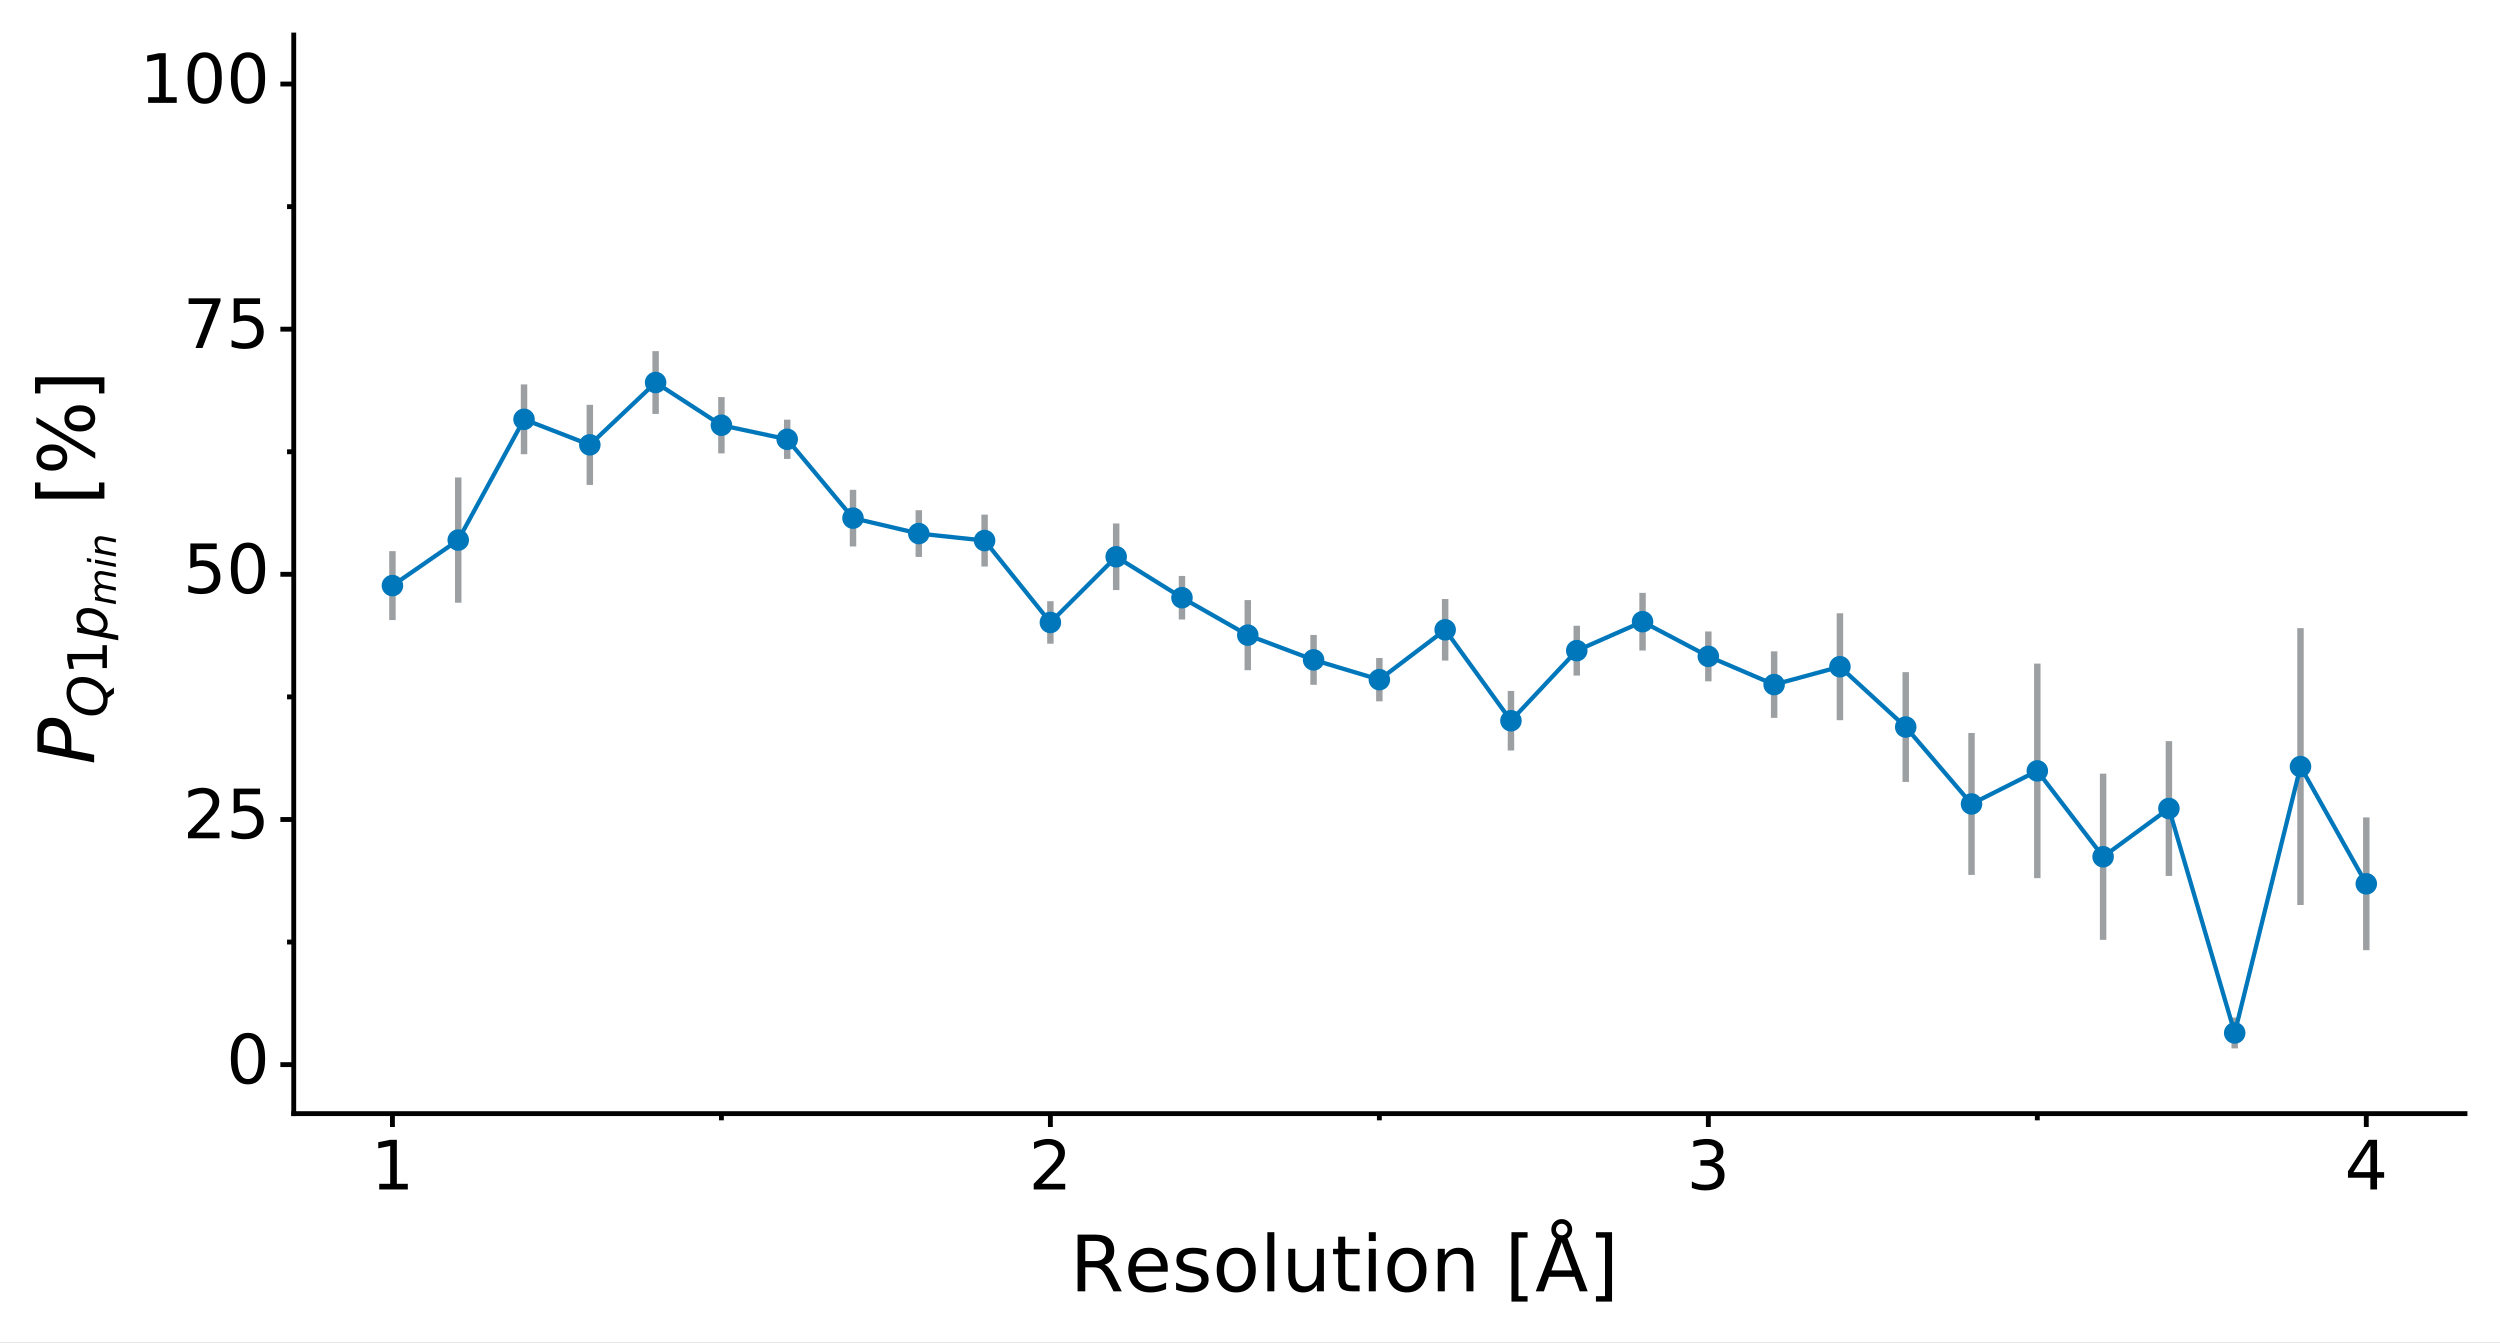 <?xml version="1.0" encoding="utf-8" standalone="no"?>
<!DOCTYPE svg PUBLIC "-//W3C//DTD SVG 1.1//EN"
  "http://www.w3.org/Graphics/SVG/1.1/DTD/svg11.dtd">
<!-- Created with matplotlib (https://matplotlib.org/) -->
<svg height="276.022pt" version="1.1" viewBox="0 0 513.992 276.022" width="513.992pt" xmlns="http://www.w3.org/2000/svg" xmlns:xlink="http://www.w3.org/1999/xlink">
 <rect x="0" y="0" width="513.992" height="276.022" fill="#333333" stroke="none"/>
 <defs>
  <style type="text/css">
*{stroke-linecap:butt;stroke-linejoin:round;}
  </style>
 </defs>
 <g id="figure_1">
  <g id="patch_1">
   <path d="M 0 276.022 
L 513.992 276.022 
L 513.992 0 
L 0 0 
z
" style="fill:#ffffff;stroke:#ffffff;stroke-linejoin:miter;"/>
  </g>
  <g id="axes_1">
   <g id="patch_2">
    <path d="M 60.392 228.96 
L 506.793 228.96 
L 506.793 7.2 
L 60.392 7.2 
z
" style="fill:#ffffff;"/>
   </g>
   <g id="matplotlib.axis_1">
    <g id="xtick_1">
     <g id="line2d_1">
      <path d="M 80.683 228.96 
" style="fill:none;stroke:#000000;stroke-width:1.5;"/>
      <defs>
       <path d="M 0 0 
L 0 2.75 
" id="m6efa11720d" style="stroke:#000000;"/>
      </defs>
      <g>
       <use style="stroke:#000000;" x="80.683" xlink:href="#m6efa11720d" y="228.96"/>
      </g>
     </g>
     <g id="text_1">
      <!-- 1 -->
      <defs>
       <path d="M 12.406 8.297 
L 28.516 8.297 
L 28.516 63.922 
L 10.984 60.406 
L 10.984 69.391 
L 28.422 72.906 
L 38.281 72.906 
L 38.281 8.297 
L 54.391 8.297 
L 54.391 0 
L 12.406 0 
z
" id="DejaVuSans-49"/>
      </defs>
      <g transform="translate(76.23 244.548)scale(0.14 -0.14)">
       <use xlink:href="#DejaVuSans-49"/>
      </g>
     </g>
    </g>
    <g id="xtick_2">
     <g id="line2d_2">
      <path d="M 215.956 228.96 
" style="fill:none;stroke:#000000;stroke-width:1.5;"/>
      <g>
       <use style="stroke:#000000;" x="215.956" xlink:href="#m6efa11720d" y="228.96"/>
      </g>
     </g>
     <g id="text_2">
      <!-- 2 -->
      <defs>
       <path d="M 19.188 8.297 
L 53.609 8.297 
L 53.609 0 
L 7.328 0 
L 7.328 8.297 
Q 12.938 14.109 22.625 23.891 
Q 32.328 33.688 34.812 36.531 
Q 39.547 41.844 41.422 45.531 
Q 43.312 49.219 43.312 52.781 
Q 43.312 58.594 39.234 62.25 
Q 35.156 65.922 28.609 65.922 
Q 23.969 65.922 18.812 64.312 
Q 13.672 62.703 7.812 59.422 
L 7.812 69.391 
Q 13.766 71.781 18.938 73 
Q 24.125 74.219 28.422 74.219 
Q 39.75 74.219 46.484 68.547 
Q 53.219 62.891 53.219 53.422 
Q 53.219 48.922 51.531 44.891 
Q 49.859 40.875 45.406 35.406 
Q 44.188 33.984 37.641 27.219 
Q 31.109 20.453 19.188 8.297 
z
" id="DejaVuSans-50"/>
      </defs>
      <g transform="translate(211.502 244.548)scale(0.14 -0.14)">
       <use xlink:href="#DejaVuSans-50"/>
      </g>
     </g>
    </g>
    <g id="xtick_3">
     <g id="line2d_3">
      <path d="M 351.229 228.96 
" style="fill:none;stroke:#000000;stroke-width:1.5;"/>
      <g>
       <use style="stroke:#000000;" x="351.229" xlink:href="#m6efa11720d" y="228.96"/>
      </g>
     </g>
     <g id="text_3">
      <!-- 3 -->
      <defs>
       <path d="M 40.578 39.312 
Q 47.656 37.797 51.625 33 
Q 55.609 28.219 55.609 21.188 
Q 55.609 10.406 48.188 4.484 
Q 40.766 -1.422 27.094 -1.422 
Q 22.516 -1.422 17.656 -0.516 
Q 12.797 0.391 7.625 2.203 
L 7.625 11.719 
Q 11.719 9.328 16.594 8.109 
Q 21.484 6.891 26.812 6.891 
Q 36.078 6.891 40.938 10.547 
Q 45.797 14.203 45.797 21.188 
Q 45.797 27.641 41.281 31.266 
Q 36.766 34.906 28.719 34.906 
L 20.219 34.906 
L 20.219 43.016 
L 29.109 43.016 
Q 36.375 43.016 40.234 45.922 
Q 44.094 48.828 44.094 54.297 
Q 44.094 59.906 40.109 62.906 
Q 36.141 65.922 28.719 65.922 
Q 24.656 65.922 20.016 65.031 
Q 15.375 64.156 9.812 62.312 
L 9.812 71.094 
Q 15.438 72.656 20.344 73.438 
Q 25.25 74.219 29.594 74.219 
Q 40.828 74.219 47.359 69.109 
Q 53.906 64.016 53.906 55.328 
Q 53.906 49.266 50.438 45.094 
Q 46.969 40.922 40.578 39.312 
z
" id="DejaVuSans-51"/>
      </defs>
      <g transform="translate(346.775 244.548)scale(0.14 -0.14)">
       <use xlink:href="#DejaVuSans-51"/>
      </g>
     </g>
    </g>
    <g id="xtick_4">
     <g id="line2d_4">
      <path d="M 486.502 228.96 
" style="fill:none;stroke:#000000;stroke-width:1.5;"/>
      <g>
       <use style="stroke:#000000;" x="486.502" xlink:href="#m6efa11720d" y="228.96"/>
      </g>
     </g>
     <g id="text_4">
      <!-- 4 -->
      <defs>
       <path d="M 37.797 64.312 
L 12.891 25.391 
L 37.797 25.391 
z
M 35.203 72.906 
L 47.609 72.906 
L 47.609 25.391 
L 58.016 25.391 
L 58.016 17.188 
L 47.609 17.188 
L 47.609 0 
L 37.797 0 
L 37.797 17.188 
L 4.891 17.188 
L 4.891 26.703 
z
" id="DejaVuSans-52"/>
      </defs>
      <g transform="translate(482.048 244.548)scale(0.14 -0.14)">
       <use xlink:href="#DejaVuSans-52"/>
      </g>
     </g>
    </g>
    <g id="xtick_5">
     <g id="line2d_5">
      <path d="M 148.32 228.96 
" style="fill:none;stroke:#000000;stroke-width:1.5;"/>
      <defs>
       <path d="M 0 0 
L 0 1.375 
" id="m1f7d272a67" style="stroke:#000000;"/>
      </defs>
      <g>
       <use style="stroke:#000000;" x="148.32" xlink:href="#m1f7d272a67" y="228.96"/>
      </g>
     </g>
    </g>
    <g id="xtick_6">
     <g id="line2d_6">
      <path d="M 283.592 228.96 
" style="fill:none;stroke:#000000;stroke-width:1.5;"/>
      <g>
       <use style="stroke:#000000;" x="283.592" xlink:href="#m1f7d272a67" y="228.96"/>
      </g>
     </g>
    </g>
    <g id="xtick_7">
     <g id="line2d_7">
      <path d="M 418.865 228.96 
" style="fill:none;stroke:#000000;stroke-width:1.5;"/>
      <g>
       <use style="stroke:#000000;" x="418.865" xlink:href="#m1f7d272a67" y="228.96"/>
      </g>
     </g>
    </g>
    <g id="text_5">
     <!-- Resolution [Å] -->
     <defs>
      <path d="M 44.391 34.188 
Q 47.562 33.109 50.562 29.594 
Q 53.562 26.078 56.594 19.922 
L 66.609 0 
L 56 0 
L 46.688 18.703 
Q 43.062 26.031 39.672 28.422 
Q 36.281 30.812 30.422 30.812 
L 19.672 30.812 
L 19.672 0 
L 9.812 0 
L 9.812 72.906 
L 32.078 72.906 
Q 44.578 72.906 50.734 67.672 
Q 56.891 62.453 56.891 51.906 
Q 56.891 45.016 53.688 40.469 
Q 50.484 35.938 44.391 34.188 
z
M 19.672 64.797 
L 19.672 38.922 
L 32.078 38.922 
Q 39.203 38.922 42.844 42.219 
Q 46.484 45.516 46.484 51.906 
Q 46.484 58.297 42.844 61.547 
Q 39.203 64.797 32.078 64.797 
z
" id="DejaVuSans-82"/>
      <path d="M 56.203 29.594 
L 56.203 25.203 
L 14.891 25.203 
Q 15.484 15.922 20.484 11.062 
Q 25.484 6.203 34.422 6.203 
Q 39.594 6.203 44.453 7.469 
Q 49.312 8.734 54.109 11.281 
L 54.109 2.781 
Q 49.266 0.734 44.188 -0.344 
Q 39.109 -1.422 33.891 -1.422 
Q 20.797 -1.422 13.156 6.188 
Q 5.516 13.812 5.516 26.812 
Q 5.516 40.234 12.766 48.109 
Q 20.016 56 32.328 56 
Q 43.359 56 49.781 48.891 
Q 56.203 41.797 56.203 29.594 
z
M 47.219 32.234 
Q 47.125 39.594 43.094 43.984 
Q 39.062 48.391 32.422 48.391 
Q 24.906 48.391 20.391 44.141 
Q 15.875 39.891 15.188 32.172 
z
" id="DejaVuSans-101"/>
      <path d="M 44.281 53.078 
L 44.281 44.578 
Q 40.484 46.531 36.375 47.5 
Q 32.281 48.484 27.875 48.484 
Q 21.188 48.484 17.844 46.438 
Q 14.5 44.391 14.5 40.281 
Q 14.5 37.156 16.891 35.375 
Q 19.281 33.594 26.516 31.984 
L 29.594 31.297 
Q 39.156 29.25 43.188 25.516 
Q 47.219 21.781 47.219 15.094 
Q 47.219 7.469 41.188 3.016 
Q 35.156 -1.422 24.609 -1.422 
Q 20.219 -1.422 15.453 -0.562 
Q 10.688 0.297 5.422 2 
L 5.422 11.281 
Q 10.406 8.688 15.234 7.391 
Q 20.062 6.109 24.812 6.109 
Q 31.156 6.109 34.562 8.281 
Q 37.984 10.453 37.984 14.406 
Q 37.984 18.062 35.516 20.016 
Q 33.062 21.969 24.703 23.781 
L 21.578 24.516 
Q 13.234 26.266 9.516 29.906 
Q 5.812 33.547 5.812 39.891 
Q 5.812 47.609 11.281 51.797 
Q 16.75 56 26.812 56 
Q 31.781 56 36.172 55.266 
Q 40.578 54.547 44.281 53.078 
z
" id="DejaVuSans-115"/>
      <path d="M 30.609 48.391 
Q 23.391 48.391 19.188 42.75 
Q 14.984 37.109 14.984 27.297 
Q 14.984 17.484 19.156 11.844 
Q 23.344 6.203 30.609 6.203 
Q 37.797 6.203 41.984 11.859 
Q 46.188 17.531 46.188 27.297 
Q 46.188 37.016 41.984 42.703 
Q 37.797 48.391 30.609 48.391 
z
M 30.609 56 
Q 42.328 56 49.016 48.375 
Q 55.719 40.766 55.719 27.297 
Q 55.719 13.875 49.016 6.219 
Q 42.328 -1.422 30.609 -1.422 
Q 18.844 -1.422 12.172 6.219 
Q 5.516 13.875 5.516 27.297 
Q 5.516 40.766 12.172 48.375 
Q 18.844 56 30.609 56 
z
" id="DejaVuSans-111"/>
      <path d="M 9.422 75.984 
L 18.406 75.984 
L 18.406 0 
L 9.422 0 
z
" id="DejaVuSans-108"/>
      <path d="M 8.5 21.578 
L 8.5 54.688 
L 17.484 54.688 
L 17.484 21.922 
Q 17.484 14.156 20.5 10.266 
Q 23.531 6.391 29.594 6.391 
Q 36.859 6.391 41.078 11.031 
Q 45.312 15.672 45.312 23.688 
L 45.312 54.688 
L 54.297 54.688 
L 54.297 0 
L 45.312 0 
L 45.312 8.406 
Q 42.047 3.422 37.719 1 
Q 33.406 -1.422 27.688 -1.422 
Q 18.266 -1.422 13.375 4.438 
Q 8.5 10.297 8.5 21.578 
z
M 31.109 56 
z
" id="DejaVuSans-117"/>
      <path d="M 18.312 70.219 
L 18.312 54.688 
L 36.812 54.688 
L 36.812 47.703 
L 18.312 47.703 
L 18.312 18.016 
Q 18.312 11.328 20.141 9.422 
Q 21.969 7.516 27.594 7.516 
L 36.812 7.516 
L 36.812 0 
L 27.594 0 
Q 17.188 0 13.234 3.875 
Q 9.281 7.766 9.281 18.016 
L 9.281 47.703 
L 2.688 47.703 
L 2.688 54.688 
L 9.281 54.688 
L 9.281 70.219 
z
" id="DejaVuSans-116"/>
      <path d="M 9.422 54.688 
L 18.406 54.688 
L 18.406 0 
L 9.422 0 
z
M 9.422 75.984 
L 18.406 75.984 
L 18.406 64.594 
L 9.422 64.594 
z
" id="DejaVuSans-105"/>
      <path d="M 54.891 33.016 
L 54.891 0 
L 45.906 0 
L 45.906 32.719 
Q 45.906 40.484 42.875 44.328 
Q 39.844 48.188 33.797 48.188 
Q 26.516 48.188 22.312 43.547 
Q 18.109 38.922 18.109 30.906 
L 18.109 0 
L 9.078 0 
L 9.078 54.688 
L 18.109 54.688 
L 18.109 46.188 
Q 21.344 51.125 25.703 53.562 
Q 30.078 56 35.797 56 
Q 45.219 56 50.047 50.172 
Q 54.891 44.344 54.891 33.016 
z
" id="DejaVuSans-110"/>
      <path id="DejaVuSans-32"/>
      <path d="M 8.594 75.984 
L 29.297 75.984 
L 29.297 69 
L 17.578 69 
L 17.578 -6.203 
L 29.297 -6.203 
L 29.297 -13.188 
L 8.594 -13.188 
z
" id="DejaVuSans-91"/>
      <path d="M 41.609 79.391 
Q 41.609 82.469 39.422 84.641 
Q 37.25 86.812 34.188 86.812 
Q 31.062 86.812 28.938 84.688 
Q 26.812 82.562 26.812 79.391 
Q 26.812 76.312 28.953 74.156 
Q 31.109 72.016 34.188 72.016 
Q 37.25 72.016 39.422 74.156 
Q 41.609 76.312 41.609 79.391 
z
M 34.188 63.188 
L 20.906 26.906 
L 47.516 26.906 
z
M 26.812 68.219 
Q 23.828 70.219 22.312 73.016 
Q 20.797 75.828 20.797 79.391 
Q 20.797 85.016 24.672 88.922 
Q 28.562 92.828 34.188 92.828 
Q 39.75 92.828 43.672 88.891 
Q 47.609 84.969 47.609 79.391 
Q 47.609 75.984 46.062 73.094 
Q 44.531 70.219 41.609 68.219 
L 67.578 0 
L 57.328 0 
L 50.688 18.703 
L 17.828 18.703 
L 11.188 0 
L 0.781 0 
z
" id="DejaVuSans-197"/>
      <path d="M 30.422 75.984 
L 30.422 -13.188 
L 9.719 -13.188 
L 9.719 -6.203 
L 21.391 -6.203 
L 21.391 69 
L 9.719 69 
L 9.719 75.984 
z
" id="DejaVuSans-93"/>
     </defs>
     <g transform="translate(219.98 265.494)scale(0.16 -0.16)">
      <use xlink:href="#DejaVuSans-82"/>
      <use x="69.42" xlink:href="#DejaVuSans-101"/>
      <use x="130.943" xlink:href="#DejaVuSans-115"/>
      <use x="183.043" xlink:href="#DejaVuSans-111"/>
      <use x="244.225" xlink:href="#DejaVuSans-108"/>
      <use x="272.008" xlink:href="#DejaVuSans-117"/>
      <use x="335.387" xlink:href="#DejaVuSans-116"/>
      <use x="374.596" xlink:href="#DejaVuSans-105"/>
      <use x="402.379" xlink:href="#DejaVuSans-111"/>
      <use x="463.561" xlink:href="#DejaVuSans-110"/>
      <use x="526.939" xlink:href="#DejaVuSans-32"/>
      <use x="558.727" xlink:href="#DejaVuSans-91"/>
      <use x="597.74" xlink:href="#DejaVuSans-197"/>
      <use x="666.148" xlink:href="#DejaVuSans-93"/>
     </g>
    </g>
   </g>
   <g id="matplotlib.axis_2">
    <g id="ytick_1">
     <g id="line2d_8">
      <path d="M 60.392 218.88 
" style="fill:none;stroke:#000000;stroke-width:1.5;"/>
      <defs>
       <path d="M 0 0 
L -2.75 0 
" id="m848a939e55" style="stroke:#000000;"/>
      </defs>
      <g>
       <use style="stroke:#000000;" x="60.392" xlink:href="#m848a939e55" y="218.88"/>
      </g>
     </g>
     <g id="text_6">
      <!-- 0 -->
      <defs>
       <path d="M 31.781 66.406 
Q 24.172 66.406 20.328 58.906 
Q 16.5 51.422 16.5 36.375 
Q 16.5 21.391 20.328 13.891 
Q 24.172 6.391 31.781 6.391 
Q 39.453 6.391 43.281 13.891 
Q 47.125 21.391 47.125 36.375 
Q 47.125 51.422 43.281 58.906 
Q 39.453 66.406 31.781 66.406 
z
M 31.781 74.219 
Q 44.047 74.219 50.516 64.516 
Q 56.984 54.828 56.984 36.375 
Q 56.984 17.969 50.516 8.266 
Q 44.047 -1.422 31.781 -1.422 
Q 19.531 -1.422 13.062 8.266 
Q 6.594 17.969 6.594 36.375 
Q 6.594 54.828 13.062 64.516 
Q 19.531 74.219 31.781 74.219 
z
" id="DejaVuSans-48"/>
      </defs>
      <g transform="translate(46.535 222.743)scale(0.14 -0.14)">
       <use xlink:href="#DejaVuSans-48"/>
      </g>
     </g>
    </g>
    <g id="ytick_2">
     <g id="line2d_9">
      <path d="M 60.392 168.48 
" style="fill:none;stroke:#000000;stroke-width:1.5;"/>
      <g>
       <use style="stroke:#000000;" x="60.392" xlink:href="#m848a939e55" y="168.48"/>
      </g>
     </g>
     <g id="text_7">
      <!-- 25 -->
      <defs>
       <path d="M 10.797 72.906 
L 49.516 72.906 
L 49.516 64.594 
L 19.828 64.594 
L 19.828 46.734 
Q 21.969 47.469 24.109 47.828 
Q 26.266 48.188 28.422 48.188 
Q 40.625 48.188 47.75 41.5 
Q 54.891 34.812 54.891 23.391 
Q 54.891 11.625 47.562 5.094 
Q 40.234 -1.422 26.906 -1.422 
Q 22.312 -1.422 17.547 -0.641 
Q 12.797 0.141 7.719 1.703 
L 7.719 11.625 
Q 12.109 9.234 16.797 8.062 
Q 21.484 6.891 26.703 6.891 
Q 35.156 6.891 40.078 11.328 
Q 45.016 15.766 45.016 23.391 
Q 45.016 31 40.078 35.438 
Q 35.156 39.891 26.703 39.891 
Q 22.75 39.891 18.812 39.016 
Q 14.891 38.141 10.797 36.281 
z
" id="DejaVuSans-53"/>
      </defs>
      <g transform="translate(37.627 172.343)scale(0.14 -0.14)">
       <use xlink:href="#DejaVuSans-50"/>
       <use x="63.623" xlink:href="#DejaVuSans-53"/>
      </g>
     </g>
    </g>
    <g id="ytick_3">
     <g id="line2d_10">
      <path d="M 60.392 118.08 
" style="fill:none;stroke:#000000;stroke-width:1.5;"/>
      <g>
       <use style="stroke:#000000;" x="60.392" xlink:href="#m848a939e55" y="118.08"/>
      </g>
     </g>
     <g id="text_8">
      <!-- 50 -->
      <g transform="translate(37.627 121.943)scale(0.14 -0.14)">
       <use xlink:href="#DejaVuSans-53"/>
       <use x="63.623" xlink:href="#DejaVuSans-48"/>
      </g>
     </g>
    </g>
    <g id="ytick_4">
     <g id="line2d_11">
      <path d="M 60.392 67.68 
" style="fill:none;stroke:#000000;stroke-width:1.5;"/>
      <g>
       <use style="stroke:#000000;" x="60.392" xlink:href="#m848a939e55" y="67.68"/>
      </g>
     </g>
     <g id="text_9">
      <!-- 75 -->
      <defs>
       <path d="M 8.203 72.906 
L 55.078 72.906 
L 55.078 68.703 
L 28.609 0 
L 18.312 0 
L 43.219 64.594 
L 8.203 64.594 
z
" id="DejaVuSans-55"/>
      </defs>
      <g transform="translate(37.627 71.543)scale(0.14 -0.14)">
       <use xlink:href="#DejaVuSans-55"/>
       <use x="63.623" xlink:href="#DejaVuSans-53"/>
      </g>
     </g>
    </g>
    <g id="ytick_5">
     <g id="line2d_12">
      <path d="M 60.392 17.28 
" style="fill:none;stroke:#000000;stroke-width:1.5;"/>
      <g>
       <use style="stroke:#000000;" x="60.392" xlink:href="#m848a939e55" y="17.28"/>
      </g>
     </g>
     <g id="text_10">
      <!-- 100 -->
      <g transform="translate(28.72 21.143)scale(0.14 -0.14)">
       <use xlink:href="#DejaVuSans-49"/>
       <use x="63.623" xlink:href="#DejaVuSans-48"/>
       <use x="127.246" xlink:href="#DejaVuSans-48"/>
      </g>
     </g>
    </g>
    <g id="ytick_6">
     <g id="line2d_13">
      <path d="M 60.392 193.68 
" style="fill:none;stroke:#000000;stroke-width:1.5;"/>
      <defs>
       <path d="M 0 0 
L -1.375 0 
" id="md3b7e68cec" style="stroke:#000000;"/>
      </defs>
      <g>
       <use style="stroke:#000000;" x="60.392" xlink:href="#md3b7e68cec" y="193.68"/>
      </g>
     </g>
    </g>
    <g id="ytick_7">
     <g id="line2d_14">
      <path d="M 60.392 143.28 
" style="fill:none;stroke:#000000;stroke-width:1.5;"/>
      <g>
       <use style="stroke:#000000;" x="60.392" xlink:href="#md3b7e68cec" y="143.28"/>
      </g>
     </g>
    </g>
    <g id="ytick_8">
     <g id="line2d_15">
      <path d="M 60.392 92.88 
" style="fill:none;stroke:#000000;stroke-width:1.5;"/>
      <g>
       <use style="stroke:#000000;" x="60.392" xlink:href="#md3b7e68cec" y="92.88"/>
      </g>
     </g>
    </g>
    <g id="ytick_9">
     <g id="line2d_16">
      <path d="M 60.392 42.48 
" style="fill:none;stroke:#000000;stroke-width:1.5;"/>
      <g>
       <use style="stroke:#000000;" x="60.392" xlink:href="#md3b7e68cec" y="42.48"/>
      </g>
     </g>
    </g>
    <g id="text_11">
     <!-- $P_{Q1p_{min}}$ [%] -->
     <defs>
      <path d="M 16.891 72.906 
L 39.703 72.906 
Q 49.656 72.906 54.875 68.266 
Q 60.109 63.625 60.109 54.688 
Q 60.109 42.672 52.391 35.984 
Q 44.672 29.297 30.719 29.297 
L 18.312 29.297 
L 12.594 0 
L 2.688 0 
z
M 25.203 64.797 
L 19.922 37.406 
L 32.328 37.406 
Q 40.719 37.406 45.203 41.703 
Q 49.703 46 49.703 54 
Q 49.703 59.125 46.656 61.953 
Q 43.609 64.797 38.094 64.797 
z
" id="DejaVuSans-Oblique-80"/>
      <path d="M 36.078 -1.312 
Q 35.547 -1.375 34.953 -1.391 
Q 34.375 -1.422 33.203 -1.422 
Q 19.531 -1.422 11.812 6.422 
Q 4.109 14.266 4.109 28.078 
Q 4.109 36.234 7.062 44.438 
Q 10.016 52.641 15.281 59.188 
Q 21.391 66.703 29.031 70.453 
Q 36.672 74.219 45.906 74.219 
Q 59.281 74.219 66.984 66.328 
Q 74.703 58.453 74.703 44.828 
Q 74.703 30.125 66.641 17.922 
Q 58.594 5.719 45.609 0.688 
L 55.516 -12.891 
L 44.484 -12.891 
z
M 45.609 66.219 
Q 37.5 66.219 31.297 62.281 
Q 25.094 58.344 20.516 50.297 
Q 17.578 45.172 16.031 39.406 
Q 14.5 33.641 14.5 27.781 
Q 14.5 17.625 19.359 12.109 
Q 24.219 6.594 33.109 6.594 
Q 41.109 6.594 47.375 10.562 
Q 53.656 14.547 58.109 22.406 
Q 61.078 27.688 62.641 33.469 
Q 64.203 39.266 64.203 45.016 
Q 64.203 55.125 59.312 60.672 
Q 54.438 66.219 45.609 66.219 
z
" id="DejaVuSans-Oblique-81"/>
      <path d="M 49.609 33.688 
Q 49.609 40.875 46.484 44.672 
Q 43.359 48.484 37.5 48.484 
Q 33.5 48.484 29.859 46.438 
Q 26.219 44.391 23.391 40.484 
Q 20.609 36.625 18.938 31.156 
Q 17.281 25.688 17.281 20.312 
Q 17.281 13.484 20.406 9.797 
Q 23.531 6.109 29.297 6.109 
Q 33.547 6.109 37.188 8.109 
Q 40.828 10.109 43.406 13.922 
Q 46.188 17.922 47.891 23.344 
Q 49.609 28.766 49.609 33.688 
z
M 21.781 46.391 
Q 25.391 51.125 30.297 53.562 
Q 35.203 56 41.219 56 
Q 49.609 56 54.25 50.5 
Q 58.891 45.016 58.891 35.109 
Q 58.891 27 56 19.656 
Q 53.125 12.312 47.703 6.5 
Q 44.094 2.641 39.547 0.609 
Q 35.016 -1.422 29.984 -1.422 
Q 24.172 -1.422 20.219 1 
Q 16.266 3.422 14.312 8.203 
L 8.688 -20.797 
L -0.297 -20.797 
L 14.406 54.688 
L 23.391 54.688 
z
" id="DejaVuSans-Oblique-112"/>
      <path d="M 89.797 33.016 
L 83.406 0 
L 74.422 0 
L 80.719 32.719 
Q 81.109 34.812 81.297 36.328 
Q 81.5 37.844 81.5 38.922 
Q 81.5 43.312 79.047 45.75 
Q 76.609 48.188 72.219 48.188 
Q 65.672 48.188 60.547 43.281 
Q 55.422 38.375 53.906 30.516 
L 47.906 0 
L 38.922 0 
L 45.312 32.719 
Q 45.703 34.516 45.891 36.047 
Q 46.094 37.594 46.094 38.812 
Q 46.094 43.266 43.656 45.719 
Q 41.219 48.188 36.922 48.188 
Q 30.281 48.188 25.141 43.281 
Q 20.016 38.375 18.5 30.516 
L 12.5 0 
L 3.516 0 
L 14.203 54.688 
L 23.188 54.688 
L 21.484 46.188 
Q 25.141 50.984 30.047 53.484 
Q 34.969 56 40.578 56 
Q 46.531 56 50.359 52.875 
Q 54.203 49.75 54.984 44.188 
Q 59.078 49.953 64.469 52.969 
Q 69.875 56 75.875 56 
Q 82.906 56 86.734 51.953 
Q 90.578 47.906 90.578 40.484 
Q 90.578 38.875 90.375 36.938 
Q 90.188 35.016 89.797 33.016 
z
" id="DejaVuSans-Oblique-109"/>
      <path d="M 18.312 75.984 
L 27.297 75.984 
L 25.094 64.594 
L 16.109 64.594 
z
M 14.203 54.688 
L 23.188 54.688 
L 12.5 0 
L 3.516 0 
z
" id="DejaVuSans-Oblique-105"/>
      <path d="M 55.719 33.016 
L 49.312 0 
L 40.281 0 
L 46.688 32.672 
Q 47.125 34.969 47.359 36.719 
Q 47.609 38.484 47.609 39.5 
Q 47.609 43.609 45.016 45.891 
Q 42.438 48.188 37.797 48.188 
Q 30.562 48.188 25.344 43.375 
Q 20.125 38.578 18.5 30.328 
L 12.5 0 
L 3.516 0 
L 14.109 54.688 
L 23.094 54.688 
L 21.297 46.094 
Q 25.047 50.828 30.312 53.406 
Q 35.594 56 41.406 56 
Q 48.641 56 52.609 52.094 
Q 56.594 48.188 56.594 41.109 
Q 56.594 39.359 56.375 37.359 
Q 56.156 35.359 55.719 33.016 
z
" id="DejaVuSans-Oblique-110"/>
      <path d="M 72.703 32.078 
Q 68.453 32.078 66.031 28.469 
Q 63.625 24.859 63.625 18.406 
Q 63.625 12.062 66.031 8.422 
Q 68.453 4.781 72.703 4.781 
Q 76.859 4.781 79.266 8.422 
Q 81.688 12.062 81.688 18.406 
Q 81.688 24.812 79.266 28.438 
Q 76.859 32.078 72.703 32.078 
z
M 72.703 38.281 
Q 80.422 38.281 84.953 32.906 
Q 89.5 27.547 89.5 18.406 
Q 89.5 9.281 84.938 3.922 
Q 80.375 -1.422 72.703 -1.422 
Q 64.891 -1.422 60.344 3.922 
Q 55.812 9.281 55.812 18.406 
Q 55.812 27.594 60.375 32.938 
Q 64.938 38.281 72.703 38.281 
z
M 22.312 68.016 
Q 18.109 68.016 15.688 64.375 
Q 13.281 60.75 13.281 54.391 
Q 13.281 47.953 15.672 44.328 
Q 18.062 40.719 22.312 40.719 
Q 26.562 40.719 28.969 44.328 
Q 31.391 47.953 31.391 54.391 
Q 31.391 60.688 28.953 64.344 
Q 26.516 68.016 22.312 68.016 
z
M 66.406 74.219 
L 74.219 74.219 
L 28.609 -1.422 
L 20.797 -1.422 
z
M 22.312 74.219 
Q 30.031 74.219 34.609 68.875 
Q 39.203 63.531 39.203 54.391 
Q 39.203 45.172 34.641 39.844 
Q 30.078 34.516 22.312 34.516 
Q 14.547 34.516 10.031 39.859 
Q 5.516 45.219 5.516 54.391 
Q 5.516 63.484 10.047 68.844 
Q 14.594 74.219 22.312 74.219 
z
" id="DejaVuSans-37"/>
     </defs>
     <g transform="translate(19.36 157.2)rotate(-90)scale(0.16 -0.16)">
      <use transform="translate(0 0.016)" xlink:href="#DejaVuSans-Oblique-80"/>
      <use transform="translate(60.303 -16.391)scale(0.7)" xlink:href="#DejaVuSans-Oblique-81"/>
      <use transform="translate(115.4 -16.391)scale(0.7)" xlink:href="#DejaVuSans-49"/>
      <use transform="translate(159.937 -16.391)scale(0.7)" xlink:href="#DejaVuSans-Oblique-112"/>
      <use transform="translate(204.37 -27.875)scale(0.49)" xlink:href="#DejaVuSans-Oblique-109"/>
      <use transform="translate(252.102 -27.875)scale(0.49)" xlink:href="#DejaVuSans-Oblique-105"/>
      <use transform="translate(265.716 -27.875)scale(0.49)" xlink:href="#DejaVuSans-Oblique-110"/>
      <use transform="translate(301.42 0.016)" xlink:href="#DejaVuSans-32"/>
      <use transform="translate(333.207 0.016)" xlink:href="#DejaVuSans-91"/>
      <use transform="translate(372.221 0.016)" xlink:href="#DejaVuSans-37"/>
      <use transform="translate(467.24 0.016)" xlink:href="#DejaVuSans-93"/>
     </g>
    </g>
   </g>
   <g id="LineCollection_1">
    <path clip-path="url(#p5bf86bf4c1)" d="M 80.683 127.488 
L 80.683 127.488 
" style="fill:none;stroke:#9da0a2;stroke-width:1.329;"/>
    <path clip-path="url(#p5bf86bf4c1)" d="M 94.211 123.919 
L 94.211 123.919 
" style="fill:none;stroke:#9da0a2;stroke-width:1.329;"/>
    <path clip-path="url(#p5bf86bf4c1)" d="M 107.738 93.381 
L 107.738 93.381 
" style="fill:none;stroke:#9da0a2;stroke-width:1.329;"/>
    <path clip-path="url(#p5bf86bf4c1)" d="M 121.265 99.698 
L 121.265 99.698 
" style="fill:none;stroke:#9da0a2;stroke-width:1.329;"/>
    <path clip-path="url(#p5bf86bf4c1)" d="M 134.792 85.107 
L 134.793 85.107 
" style="fill:none;stroke:#9da0a2;stroke-width:1.329;"/>
    <path clip-path="url(#p5bf86bf4c1)" d="M 148.32 93.216 
L 148.32 93.216 
" style="fill:none;stroke:#9da0a2;stroke-width:1.329;"/>
    <path clip-path="url(#p5bf86bf4c1)" d="M 161.847 94.362 
L 161.847 94.362 
" style="fill:none;stroke:#9da0a2;stroke-width:1.329;"/>
    <path clip-path="url(#p5bf86bf4c1)" d="M 175.374 112.347 
L 175.374 112.347 
" style="fill:none;stroke:#9da0a2;stroke-width:1.329;"/>
    <path clip-path="url(#p5bf86bf4c1)" d="M 188.902 114.507 
L 188.902 114.507 
" style="fill:none;stroke:#9da0a2;stroke-width:1.329;"/>
    <path clip-path="url(#p5bf86bf4c1)" d="M 202.429 116.474 
L 202.429 116.474 
" style="fill:none;stroke:#9da0a2;stroke-width:1.329;"/>
    <path clip-path="url(#p5bf86bf4c1)" d="M 215.956 132.351 
L 215.956 132.351 
" style="fill:none;stroke:#9da0a2;stroke-width:1.329;"/>
    <path clip-path="url(#p5bf86bf4c1)" d="M 229.483 121.319 
L 229.483 121.319 
" style="fill:none;stroke:#9da0a2;stroke-width:1.329;"/>
    <path clip-path="url(#p5bf86bf4c1)" d="M 243.011 127.367 
L 243.011 127.367 
" style="fill:none;stroke:#9da0a2;stroke-width:1.329;"/>
    <path clip-path="url(#p5bf86bf4c1)" d="M 256.538 137.791 
L 256.538 137.791 
" style="fill:none;stroke:#9da0a2;stroke-width:1.329;"/>
    <path clip-path="url(#p5bf86bf4c1)" d="M 270.065 140.787 
L 270.065 140.787 
" style="fill:none;stroke:#9da0a2;stroke-width:1.329;"/>
    <path clip-path="url(#p5bf86bf4c1)" d="M 283.592 144.19 
L 283.593 144.19 
" style="fill:none;stroke:#9da0a2;stroke-width:1.329;"/>
    <path clip-path="url(#p5bf86bf4c1)" d="M 297.12 135.818 
L 297.12 135.818 
" style="fill:none;stroke:#9da0a2;stroke-width:1.329;"/>
    <path clip-path="url(#p5bf86bf4c1)" d="M 310.647 154.311 
L 310.647 154.311 
" style="fill:none;stroke:#9da0a2;stroke-width:1.329;"/>
    <path clip-path="url(#p5bf86bf4c1)" d="M 324.174 138.896 
L 324.174 138.896 
" style="fill:none;stroke:#9da0a2;stroke-width:1.329;"/>
    <path clip-path="url(#p5bf86bf4c1)" d="M 337.702 133.745 
L 337.702 133.745 
" style="fill:none;stroke:#9da0a2;stroke-width:1.329;"/>
    <path clip-path="url(#p5bf86bf4c1)" d="M 351.229 140.074 
L 351.229 140.074 
" style="fill:none;stroke:#9da0a2;stroke-width:1.329;"/>
    <path clip-path="url(#p5bf86bf4c1)" d="M 364.756 147.585 
L 364.756 147.585 
" style="fill:none;stroke:#9da0a2;stroke-width:1.329;"/>
    <path clip-path="url(#p5bf86bf4c1)" d="M 378.283 148.067 
L 378.283 148.067 
" style="fill:none;stroke:#9da0a2;stroke-width:1.329;"/>
    <path clip-path="url(#p5bf86bf4c1)" d="M 391.811 160.766 
L 391.811 160.766 
" style="fill:none;stroke:#9da0a2;stroke-width:1.329;"/>
    <path clip-path="url(#p5bf86bf4c1)" d="M 405.338 179.879 
L 405.338 179.879 
" style="fill:none;stroke:#9da0a2;stroke-width:1.329;"/>
    <path clip-path="url(#p5bf86bf4c1)" d="M 418.865 180.543 
L 418.865 180.543 
" style="fill:none;stroke:#9da0a2;stroke-width:1.329;"/>
    <path clip-path="url(#p5bf86bf4c1)" d="M 432.392 193.234 
L 432.392 193.234 
" style="fill:none;stroke:#9da0a2;stroke-width:1.329;"/>
    <path clip-path="url(#p5bf86bf4c1)" d="M 445.92 180.084 
L 445.92 180.084 
" style="fill:none;stroke:#9da0a2;stroke-width:1.329;"/>
    <path clip-path="url(#p5bf86bf4c1)" d="M 459.447 215.541 
L 459.447 215.541 
" style="fill:none;stroke:#9da0a2;stroke-width:1.329;"/>
    <path clip-path="url(#p5bf86bf4c1)" d="M 472.974 186.069 
L 472.974 186.069 
" style="fill:none;stroke:#9da0a2;stroke-width:1.329;"/>
    <path clip-path="url(#p5bf86bf4c1)" d="M 486.502 195.361 
L 486.502 195.361 
" style="fill:none;stroke:#9da0a2;stroke-width:1.329;"/>
    <path clip-path="url(#p5bf86bf4c1)" d="M 80.683 113.306 
L 80.683 113.306 
" style="fill:none;stroke:#9da0a2;stroke-width:1.329;"/>
    <path clip-path="url(#p5bf86bf4c1)" d="M 94.211 98.163 
L 94.211 98.163 
" style="fill:none;stroke:#9da0a2;stroke-width:1.329;"/>
    <path clip-path="url(#p5bf86bf4c1)" d="M 107.738 79.036 
L 107.738 79.036 
" style="fill:none;stroke:#9da0a2;stroke-width:1.329;"/>
    <path clip-path="url(#p5bf86bf4c1)" d="M 121.265 83.222 
L 121.265 83.222 
" style="fill:none;stroke:#9da0a2;stroke-width:1.329;"/>
    <path clip-path="url(#p5bf86bf4c1)" d="M 134.792 72.186 
L 134.793 72.186 
" style="fill:none;stroke:#9da0a2;stroke-width:1.329;"/>
    <path clip-path="url(#p5bf86bf4c1)" d="M 148.32 81.635 
L 148.32 81.635 
" style="fill:none;stroke:#9da0a2;stroke-width:1.329;"/>
    <path clip-path="url(#p5bf86bf4c1)" d="M 161.847 86.28 
L 161.847 86.28 
" style="fill:none;stroke:#9da0a2;stroke-width:1.329;"/>
    <path clip-path="url(#p5bf86bf4c1)" d="M 175.374 100.705 
L 175.374 100.705 
" style="fill:none;stroke:#9da0a2;stroke-width:1.329;"/>
    <path clip-path="url(#p5bf86bf4c1)" d="M 188.902 104.893 
L 188.902 104.893 
" style="fill:none;stroke:#9da0a2;stroke-width:1.329;"/>
    <path clip-path="url(#p5bf86bf4c1)" d="M 202.429 105.804 
L 202.429 105.804 
" style="fill:none;stroke:#9da0a2;stroke-width:1.329;"/>
    <path clip-path="url(#p5bf86bf4c1)" d="M 215.956 123.6 
L 215.956 123.6 
" style="fill:none;stroke:#9da0a2;stroke-width:1.329;"/>
    <path clip-path="url(#p5bf86bf4c1)" d="M 229.483 107.625 
L 229.483 107.625 
" style="fill:none;stroke:#9da0a2;stroke-width:1.329;"/>
    <path clip-path="url(#p5bf86bf4c1)" d="M 243.011 118.415 
L 243.011 118.415 
" style="fill:none;stroke:#9da0a2;stroke-width:1.329;"/>
    <path clip-path="url(#p5bf86bf4c1)" d="M 256.538 123.374 
L 256.538 123.374 
" style="fill:none;stroke:#9da0a2;stroke-width:1.329;"/>
    <path clip-path="url(#p5bf86bf4c1)" d="M 270.065 130.544 
L 270.065 130.544 
" style="fill:none;stroke:#9da0a2;stroke-width:1.329;"/>
    <path clip-path="url(#p5bf86bf4c1)" d="M 283.592 135.284 
L 283.593 135.284 
" style="fill:none;stroke:#9da0a2;stroke-width:1.329;"/>
    <path clip-path="url(#p5bf86bf4c1)" d="M 297.12 123.152 
L 297.12 123.152 
" style="fill:none;stroke:#9da0a2;stroke-width:1.329;"/>
    <path clip-path="url(#p5bf86bf4c1)" d="M 310.647 142.056 
L 310.647 142.056 
" style="fill:none;stroke:#9da0a2;stroke-width:1.329;"/>
    <path clip-path="url(#p5bf86bf4c1)" d="M 324.174 128.645 
L 324.174 128.645 
" style="fill:none;stroke:#9da0a2;stroke-width:1.329;"/>
    <path clip-path="url(#p5bf86bf4c1)" d="M 337.702 121.892 
L 337.702 121.892 
" style="fill:none;stroke:#9da0a2;stroke-width:1.329;"/>
    <path clip-path="url(#p5bf86bf4c1)" d="M 351.229 129.821 
L 351.229 129.821 
" style="fill:none;stroke:#9da0a2;stroke-width:1.329;"/>
    <path clip-path="url(#p5bf86bf4c1)" d="M 364.756 133.914 
L 364.756 133.914 
" style="fill:none;stroke:#9da0a2;stroke-width:1.329;"/>
    <path clip-path="url(#p5bf86bf4c1)" d="M 378.283 126.079 
L 378.283 126.079 
" style="fill:none;stroke:#9da0a2;stroke-width:1.329;"/>
    <path clip-path="url(#p5bf86bf4c1)" d="M 391.811 138.184 
L 391.811 138.184 
" style="fill:none;stroke:#9da0a2;stroke-width:1.329;"/>
    <path clip-path="url(#p5bf86bf4c1)" d="M 405.338 150.702 
L 405.338 150.702 
" style="fill:none;stroke:#9da0a2;stroke-width:1.329;"/>
    <path clip-path="url(#p5bf86bf4c1)" d="M 418.865 136.439 
L 418.865 136.439 
" style="fill:none;stroke:#9da0a2;stroke-width:1.329;"/>
    <path clip-path="url(#p5bf86bf4c1)" d="M 432.392 159.057 
L 432.392 159.057 
" style="fill:none;stroke:#9da0a2;stroke-width:1.329;"/>
    <path clip-path="url(#p5bf86bf4c1)" d="M 445.92 152.375 
L 445.92 152.375 
" style="fill:none;stroke:#9da0a2;stroke-width:1.329;"/>
    <path clip-path="url(#p5bf86bf4c1)" d="M 459.447 209.204 
L 459.447 209.204 
" style="fill:none;stroke:#9da0a2;stroke-width:1.329;"/>
    <path clip-path="url(#p5bf86bf4c1)" d="M 472.974 129.146 
L 472.974 129.146 
" style="fill:none;stroke:#9da0a2;stroke-width:1.329;"/>
    <path clip-path="url(#p5bf86bf4c1)" d="M 486.502 168.059 
L 486.502 168.059 
" style="fill:none;stroke:#9da0a2;stroke-width:1.329;"/>
    <path clip-path="url(#p5bf86bf4c1)" d="M 80.683 113.306 
L 80.683 127.488 
" style="fill:none;stroke:#9da0a2;stroke-width:1.329;"/>
    <path clip-path="url(#p5bf86bf4c1)" d="M 94.211 98.163 
L 94.211 123.919 
" style="fill:none;stroke:#9da0a2;stroke-width:1.329;"/>
    <path clip-path="url(#p5bf86bf4c1)" d="M 107.738 79.036 
L 107.738 93.381 
" style="fill:none;stroke:#9da0a2;stroke-width:1.329;"/>
    <path clip-path="url(#p5bf86bf4c1)" d="M 121.265 83.222 
L 121.265 99.698 
" style="fill:none;stroke:#9da0a2;stroke-width:1.329;"/>
    <path clip-path="url(#p5bf86bf4c1)" d="M 134.792 72.186 
L 134.792 85.107 
" style="fill:none;stroke:#9da0a2;stroke-width:1.329;"/>
    <path clip-path="url(#p5bf86bf4c1)" d="M 148.32 81.635 
L 148.32 93.216 
" style="fill:none;stroke:#9da0a2;stroke-width:1.329;"/>
    <path clip-path="url(#p5bf86bf4c1)" d="M 161.847 86.28 
L 161.847 94.362 
" style="fill:none;stroke:#9da0a2;stroke-width:1.329;"/>
    <path clip-path="url(#p5bf86bf4c1)" d="M 175.374 100.705 
L 175.374 112.347 
" style="fill:none;stroke:#9da0a2;stroke-width:1.329;"/>
    <path clip-path="url(#p5bf86bf4c1)" d="M 188.902 104.893 
L 188.902 114.507 
" style="fill:none;stroke:#9da0a2;stroke-width:1.329;"/>
    <path clip-path="url(#p5bf86bf4c1)" d="M 202.429 105.804 
L 202.429 116.474 
" style="fill:none;stroke:#9da0a2;stroke-width:1.329;"/>
    <path clip-path="url(#p5bf86bf4c1)" d="M 215.956 123.6 
L 215.956 132.351 
" style="fill:none;stroke:#9da0a2;stroke-width:1.329;"/>
    <path clip-path="url(#p5bf86bf4c1)" d="M 229.483 107.625 
L 229.483 121.319 
" style="fill:none;stroke:#9da0a2;stroke-width:1.329;"/>
    <path clip-path="url(#p5bf86bf4c1)" d="M 243.011 118.415 
L 243.011 127.367 
" style="fill:none;stroke:#9da0a2;stroke-width:1.329;"/>
    <path clip-path="url(#p5bf86bf4c1)" d="M 256.538 123.374 
L 256.538 137.791 
" style="fill:none;stroke:#9da0a2;stroke-width:1.329;"/>
    <path clip-path="url(#p5bf86bf4c1)" d="M 270.065 130.544 
L 270.065 140.787 
" style="fill:none;stroke:#9da0a2;stroke-width:1.329;"/>
    <path clip-path="url(#p5bf86bf4c1)" d="M 283.592 135.284 
L 283.592 144.19 
" style="fill:none;stroke:#9da0a2;stroke-width:1.329;"/>
    <path clip-path="url(#p5bf86bf4c1)" d="M 297.12 123.152 
L 297.12 135.818 
" style="fill:none;stroke:#9da0a2;stroke-width:1.329;"/>
    <path clip-path="url(#p5bf86bf4c1)" d="M 310.647 142.056 
L 310.647 154.311 
" style="fill:none;stroke:#9da0a2;stroke-width:1.329;"/>
    <path clip-path="url(#p5bf86bf4c1)" d="M 324.174 128.645 
L 324.174 138.896 
" style="fill:none;stroke:#9da0a2;stroke-width:1.329;"/>
    <path clip-path="url(#p5bf86bf4c1)" d="M 337.702 121.892 
L 337.702 133.745 
" style="fill:none;stroke:#9da0a2;stroke-width:1.329;"/>
    <path clip-path="url(#p5bf86bf4c1)" d="M 351.229 129.821 
L 351.229 140.074 
" style="fill:none;stroke:#9da0a2;stroke-width:1.329;"/>
    <path clip-path="url(#p5bf86bf4c1)" d="M 364.756 133.914 
L 364.756 147.585 
" style="fill:none;stroke:#9da0a2;stroke-width:1.329;"/>
    <path clip-path="url(#p5bf86bf4c1)" d="M 378.283 126.079 
L 378.283 148.067 
" style="fill:none;stroke:#9da0a2;stroke-width:1.329;"/>
    <path clip-path="url(#p5bf86bf4c1)" d="M 391.811 138.184 
L 391.811 160.766 
" style="fill:none;stroke:#9da0a2;stroke-width:1.329;"/>
    <path clip-path="url(#p5bf86bf4c1)" d="M 405.338 150.702 
L 405.338 179.879 
" style="fill:none;stroke:#9da0a2;stroke-width:1.329;"/>
    <path clip-path="url(#p5bf86bf4c1)" d="M 418.865 136.439 
L 418.865 180.543 
" style="fill:none;stroke:#9da0a2;stroke-width:1.329;"/>
    <path clip-path="url(#p5bf86bf4c1)" d="M 432.392 159.057 
L 432.392 193.234 
" style="fill:none;stroke:#9da0a2;stroke-width:1.329;"/>
    <path clip-path="url(#p5bf86bf4c1)" d="M 445.92 152.375 
L 445.92 180.084 
" style="fill:none;stroke:#9da0a2;stroke-width:1.329;"/>
    <path clip-path="url(#p5bf86bf4c1)" d="M 459.447 209.204 
L 459.447 215.541 
" style="fill:none;stroke:#9da0a2;stroke-width:1.329;"/>
    <path clip-path="url(#p5bf86bf4c1)" d="M 472.974 129.146 
L 472.974 186.069 
" style="fill:none;stroke:#9da0a2;stroke-width:1.329;"/>
    <path clip-path="url(#p5bf86bf4c1)" d="M 486.502 168.059 
L 486.502 195.361 
" style="fill:none;stroke:#9da0a2;stroke-width:1.329;"/>
   </g>
   <g id="line2d_17">
    <path clip-path="url(#p5bf86bf4c1)" d="M 80.683 120.397 
L 94.211 111.041 
L 107.738 86.209 
L 121.265 91.46 
L 134.792 78.646 
L 148.32 87.426 
L 161.847 90.321 
L 175.374 106.526 
L 188.902 109.7 
L 202.429 111.139 
L 215.956 127.975 
L 229.483 114.472 
L 243.011 122.891 
L 256.538 130.582 
L 270.065 135.666 
L 283.592 139.737 
L 297.12 129.485 
L 310.647 148.184 
L 324.174 133.77 
L 337.702 127.818 
L 351.229 134.948 
L 364.756 140.75 
L 378.283 137.073 
L 391.811 149.475 
L 405.338 165.291 
L 418.865 158.491 
L 432.392 176.145 
L 445.92 166.23 
L 459.447 212.373 
L 472.974 157.608 
L 486.502 181.71 
" style="fill:none;stroke:#0077bb;stroke-width:0.886;"/>
   </g>
   <g id="patch_3">
    <path d="M 60.392 228.96 
L 60.392 7.2 
" style="fill:none;stroke:#000000;stroke-linecap:square;stroke-linejoin:miter;"/>
   </g>
   <g id="patch_4">
    <path d="M 60.392 228.96 
L 506.793 228.96 
" style="fill:none;stroke:#000000;stroke-linecap:square;stroke-linejoin:miter;"/>
   </g>
   <g id="PathCollection_1">
    <path clip-path="url(#p5bf86bf4c1)" d="M 80.683 122.17 
C 81.153 122.17 81.604 121.983 81.937 121.651 
C 82.269 121.318 82.456 120.867 82.456 120.397 
C 82.456 119.927 82.269 119.476 81.937 119.144 
C 81.604 118.812 81.153 118.625 80.683 118.625 
C 80.213 118.625 79.762 118.812 79.43 119.144 
C 79.098 119.476 78.911 119.927 78.911 120.397 
C 78.911 120.867 79.098 121.318 79.43 121.651 
C 79.762 121.983 80.213 122.17 80.683 122.17 
z
" style="fill:#0077bb;stroke:#0077bb;stroke-width:0.886;"/>
    <path clip-path="url(#p5bf86bf4c1)" d="M 94.211 112.814 
C 94.681 112.814 95.132 112.627 95.464 112.294 
C 95.796 111.962 95.983 111.511 95.983 111.041 
C 95.983 110.571 95.796 110.12 95.464 109.788 
C 95.132 109.455 94.681 109.269 94.211 109.269 
C 93.741 109.269 93.29 109.455 92.957 109.788 
C 92.625 110.12 92.438 110.571 92.438 111.041 
C 92.438 111.511 92.625 111.962 92.957 112.294 
C 93.29 112.627 93.741 112.814 94.211 112.814 
z
" style="fill:#0077bb;stroke:#0077bb;stroke-width:0.886;"/>
    <path clip-path="url(#p5bf86bf4c1)" d="M 107.738 87.981 
C 108.208 87.981 108.659 87.794 108.991 87.462 
C 109.324 87.129 109.51 86.679 109.51 86.209 
C 109.51 85.739 109.324 85.288 108.991 84.955 
C 108.659 84.623 108.208 84.436 107.738 84.436 
C 107.268 84.436 106.817 84.623 106.485 84.955 
C 106.152 85.288 105.966 85.739 105.966 86.209 
C 105.966 86.679 106.152 87.129 106.485 87.462 
C 106.817 87.794 107.268 87.981 107.738 87.981 
z
" style="fill:#0077bb;stroke:#0077bb;stroke-width:0.886;"/>
    <path clip-path="url(#p5bf86bf4c1)" d="M 121.265 93.232 
C 121.735 93.232 122.186 93.046 122.519 92.713 
C 122.851 92.381 123.038 91.93 123.038 91.46 
C 123.038 90.99 122.851 90.539 122.519 90.207 
C 122.186 89.874 121.735 89.688 121.265 89.688 
C 120.795 89.688 120.344 89.874 120.012 90.207 
C 119.68 90.539 119.493 90.99 119.493 91.46 
C 119.493 91.93 119.68 92.381 120.012 92.713 
C 120.344 93.046 120.795 93.232 121.265 93.232 
z
" style="fill:#0077bb;stroke:#0077bb;stroke-width:0.886;"/>
    <path clip-path="url(#p5bf86bf4c1)" d="M 134.792 80.419 
C 135.263 80.419 135.713 80.232 136.046 79.9 
C 136.378 79.567 136.565 79.116 136.565 78.646 
C 136.565 78.176 136.378 77.725 136.046 77.393 
C 135.713 77.061 135.263 76.874 134.792 76.874 
C 134.322 76.874 133.872 77.061 133.539 77.393 
C 133.207 77.725 133.02 78.176 133.02 78.646 
C 133.02 79.116 133.207 79.567 133.539 79.9 
C 133.872 80.232 134.322 80.419 134.792 80.419 
z
" style="fill:#0077bb;stroke:#0077bb;stroke-width:0.886;"/>
    <path clip-path="url(#p5bf86bf4c1)" d="M 148.32 89.198 
C 148.79 89.198 149.241 89.012 149.573 88.679 
C 149.905 88.347 150.092 87.896 150.092 87.426 
C 150.092 86.956 149.905 86.505 149.573 86.173 
C 149.241 85.84 148.79 85.653 148.32 85.653 
C 147.85 85.653 147.399 85.84 147.066 86.173 
C 146.734 86.505 146.547 86.956 146.547 87.426 
C 146.547 87.896 146.734 88.347 147.066 88.679 
C 147.399 89.012 147.85 89.198 148.32 89.198 
z
" style="fill:#0077bb;stroke:#0077bb;stroke-width:0.886;"/>
    <path clip-path="url(#p5bf86bf4c1)" d="M 161.847 92.094 
C 162.317 92.094 162.768 91.907 163.1 91.574 
C 163.433 91.242 163.619 90.791 163.619 90.321 
C 163.619 89.851 163.433 89.4 163.1 89.068 
C 162.768 88.735 162.317 88.549 161.847 88.549 
C 161.377 88.549 160.926 88.735 160.594 89.068 
C 160.261 89.4 160.075 89.851 160.075 90.321 
C 160.075 90.791 160.261 91.242 160.594 91.574 
C 160.926 91.907 161.377 92.094 161.847 92.094 
z
" style="fill:#0077bb;stroke:#0077bb;stroke-width:0.886;"/>
    <path clip-path="url(#p5bf86bf4c1)" d="M 175.374 108.298 
C 175.844 108.298 176.295 108.112 176.628 107.779 
C 176.96 107.447 177.147 106.996 177.147 106.526 
C 177.147 106.056 176.96 105.605 176.628 105.273 
C 176.295 104.94 175.844 104.753 175.374 104.753 
C 174.904 104.753 174.453 104.94 174.121 105.273 
C 173.789 105.605 173.602 106.056 173.602 106.526 
C 173.602 106.996 173.789 107.447 174.121 107.779 
C 174.453 108.112 174.904 108.298 175.374 108.298 
z
" style="fill:#0077bb;stroke:#0077bb;stroke-width:0.886;"/>
    <path clip-path="url(#p5bf86bf4c1)" d="M 188.902 111.472 
C 189.372 111.472 189.823 111.286 190.155 110.953 
C 190.487 110.621 190.674 110.17 190.674 109.7 
C 190.674 109.23 190.487 108.779 190.155 108.447 
C 189.823 108.114 189.372 107.928 188.902 107.928 
C 188.432 107.928 187.981 108.114 187.648 108.447 
C 187.316 108.779 187.129 109.23 187.129 109.7 
C 187.129 110.17 187.316 110.621 187.648 110.953 
C 187.981 111.286 188.432 111.472 188.902 111.472 
z
" style="fill:#0077bb;stroke:#0077bb;stroke-width:0.886;"/>
    <path clip-path="url(#p5bf86bf4c1)" d="M 202.429 112.911 
C 202.899 112.911 203.35 112.725 203.682 112.392 
C 204.015 112.06 204.201 111.609 204.201 111.139 
C 204.201 110.669 204.015 110.218 203.682 109.886 
C 203.35 109.553 202.899 109.366 202.429 109.366 
C 201.959 109.366 201.508 109.553 201.176 109.886 
C 200.843 110.218 200.656 110.669 200.656 111.139 
C 200.656 111.609 200.843 112.06 201.176 112.392 
C 201.508 112.725 201.959 112.911 202.429 112.911 
z
" style="fill:#0077bb;stroke:#0077bb;stroke-width:0.886;"/>
    <path clip-path="url(#p5bf86bf4c1)" d="M 215.956 129.748 
C 216.426 129.748 216.877 129.561 217.209 129.229 
C 217.542 128.896 217.729 128.446 217.729 127.975 
C 217.729 127.505 217.542 127.055 217.209 126.722 
C 216.877 126.39 216.426 126.203 215.956 126.203 
C 215.486 126.203 215.035 126.39 214.703 126.722 
C 214.37 127.055 214.184 127.505 214.184 127.975 
C 214.184 128.446 214.37 128.896 214.703 129.229 
C 215.035 129.561 215.486 129.748 215.956 129.748 
z
" style="fill:#0077bb;stroke:#0077bb;stroke-width:0.886;"/>
    <path clip-path="url(#p5bf86bf4c1)" d="M 229.483 116.245 
C 229.953 116.245 230.404 116.058 230.737 115.726 
C 231.069 115.393 231.256 114.942 231.256 114.472 
C 231.256 114.002 231.069 113.551 230.737 113.219 
C 230.404 112.887 229.953 112.7 229.483 112.7 
C 229.013 112.7 228.562 112.887 228.23 113.219 
C 227.898 113.551 227.711 114.002 227.711 114.472 
C 227.711 114.942 227.898 115.393 228.23 115.726 
C 228.562 116.058 229.013 116.245 229.483 116.245 
z
" style="fill:#0077bb;stroke:#0077bb;stroke-width:0.886;"/>
    <path clip-path="url(#p5bf86bf4c1)" d="M 243.011 124.663 
C 243.481 124.663 243.932 124.477 244.264 124.144 
C 244.596 123.812 244.783 123.361 244.783 122.891 
C 244.783 122.421 244.596 121.97 244.264 121.638 
C 243.932 121.305 243.481 121.119 243.011 121.119 
C 242.541 121.119 242.09 121.305 241.757 121.638 
C 241.425 121.97 241.238 122.421 241.238 122.891 
C 241.238 123.361 241.425 123.812 241.757 124.144 
C 242.09 124.477 242.541 124.663 243.011 124.663 
z
" style="fill:#0077bb;stroke:#0077bb;stroke-width:0.886;"/>
    <path clip-path="url(#p5bf86bf4c1)" d="M 256.538 132.355 
C 257.008 132.355 257.459 132.168 257.791 131.836 
C 258.124 131.503 258.31 131.053 258.31 130.582 
C 258.31 130.112 258.124 129.662 257.791 129.329 
C 257.459 128.997 257.008 128.81 256.538 128.81 
C 256.068 128.81 255.617 128.997 255.285 129.329 
C 254.952 129.662 254.766 130.112 254.766 130.582 
C 254.766 131.053 254.952 131.503 255.285 131.836 
C 255.617 132.168 256.068 132.355 256.538 132.355 
z
" style="fill:#0077bb;stroke:#0077bb;stroke-width:0.886;"/>
    <path clip-path="url(#p5bf86bf4c1)" d="M 270.065 137.438 
C 270.535 137.438 270.986 137.251 271.319 136.919 
C 271.651 136.587 271.838 136.136 271.838 135.666 
C 271.838 135.196 271.651 134.745 271.319 134.412 
C 270.986 134.08 270.535 133.893 270.065 133.893 
C 269.595 133.893 269.144 134.08 268.812 134.412 
C 268.48 134.745 268.293 135.196 268.293 135.666 
C 268.293 136.136 268.48 136.587 268.812 136.919 
C 269.144 137.251 269.595 137.438 270.065 137.438 
z
" style="fill:#0077bb;stroke:#0077bb;stroke-width:0.886;"/>
    <path clip-path="url(#p5bf86bf4c1)" d="M 283.592 141.509 
C 284.063 141.509 284.513 141.322 284.846 140.99 
C 285.178 140.658 285.365 140.207 285.365 139.737 
C 285.365 139.267 285.178 138.816 284.846 138.483 
C 284.513 138.151 284.063 137.964 283.592 137.964 
C 283.122 137.964 282.672 138.151 282.339 138.483 
C 282.007 138.816 281.82 139.267 281.82 139.737 
C 281.82 140.207 282.007 140.658 282.339 140.99 
C 282.672 141.322 283.122 141.509 283.592 141.509 
z
" style="fill:#0077bb;stroke:#0077bb;stroke-width:0.886;"/>
    <path clip-path="url(#p5bf86bf4c1)" d="M 297.12 131.257 
C 297.59 131.257 298.041 131.07 298.373 130.738 
C 298.705 130.406 298.892 129.955 298.892 129.485 
C 298.892 129.015 298.705 128.564 298.373 128.231 
C 298.041 127.899 297.59 127.712 297.12 127.712 
C 296.65 127.712 296.199 127.899 295.866 128.231 
C 295.534 128.564 295.347 129.015 295.347 129.485 
C 295.347 129.955 295.534 130.406 295.866 130.738 
C 296.199 131.07 296.65 131.257 297.12 131.257 
z
" style="fill:#0077bb;stroke:#0077bb;stroke-width:0.886;"/>
    <path clip-path="url(#p5bf86bf4c1)" d="M 310.647 149.956 
C 311.117 149.956 311.568 149.769 311.9 149.437 
C 312.233 149.105 312.419 148.654 312.419 148.184 
C 312.419 147.714 312.233 147.263 311.9 146.93 
C 311.568 146.598 311.117 146.411 310.647 146.411 
C 310.177 146.411 309.726 146.598 309.394 146.93 
C 309.061 147.263 308.875 147.714 308.875 148.184 
C 308.875 148.654 309.061 149.105 309.394 149.437 
C 309.726 149.769 310.177 149.956 310.647 149.956 
z
" style="fill:#0077bb;stroke:#0077bb;stroke-width:0.886;"/>
    <path clip-path="url(#p5bf86bf4c1)" d="M 324.174 135.543 
C 324.644 135.543 325.095 135.356 325.428 135.024 
C 325.76 134.691 325.947 134.24 325.947 133.77 
C 325.947 133.3 325.76 132.849 325.428 132.517 
C 325.095 132.185 324.644 131.998 324.174 131.998 
C 323.704 131.998 323.253 132.185 322.921 132.517 
C 322.589 132.849 322.402 133.3 322.402 133.77 
C 322.402 134.24 322.589 134.691 322.921 135.024 
C 323.253 135.356 323.704 135.543 324.174 135.543 
z
" style="fill:#0077bb;stroke:#0077bb;stroke-width:0.886;"/>
    <path clip-path="url(#p5bf86bf4c1)" d="M 337.702 129.591 
C 338.172 129.591 338.623 129.404 338.955 129.072 
C 339.287 128.739 339.474 128.288 339.474 127.818 
C 339.474 127.348 339.287 126.897 338.955 126.565 
C 338.623 126.233 338.172 126.046 337.702 126.046 
C 337.232 126.046 336.781 126.233 336.448 126.565 
C 336.116 126.897 335.929 127.348 335.929 127.818 
C 335.929 128.288 336.116 128.739 336.448 129.072 
C 336.781 129.404 337.232 129.591 337.702 129.591 
z
" style="fill:#0077bb;stroke:#0077bb;stroke-width:0.886;"/>
    <path clip-path="url(#p5bf86bf4c1)" d="M 351.229 136.72 
C 351.699 136.72 352.15 136.533 352.482 136.201 
C 352.815 135.869 353.001 135.418 353.001 134.948 
C 353.001 134.478 352.815 134.027 352.482 133.694 
C 352.15 133.362 351.699 133.175 351.229 133.175 
C 350.759 133.175 350.308 133.362 349.976 133.694 
C 349.643 134.027 349.456 134.478 349.456 134.948 
C 349.456 135.418 349.643 135.869 349.976 136.201 
C 350.308 136.533 350.759 136.72 351.229 136.72 
z
" style="fill:#0077bb;stroke:#0077bb;stroke-width:0.886;"/>
    <path clip-path="url(#p5bf86bf4c1)" d="M 364.756 142.522 
C 365.226 142.522 365.677 142.335 366.009 142.003 
C 366.342 141.671 366.529 141.22 366.529 140.75 
C 366.529 140.28 366.342 139.829 366.009 139.496 
C 365.677 139.164 365.226 138.977 364.756 138.977 
C 364.286 138.977 363.835 139.164 363.503 139.496 
C 363.17 139.829 362.984 140.28 362.984 140.75 
C 362.984 141.22 363.17 141.671 363.503 142.003 
C 363.835 142.335 364.286 142.522 364.756 142.522 
z
" style="fill:#0077bb;stroke:#0077bb;stroke-width:0.886;"/>
    <path clip-path="url(#p5bf86bf4c1)" d="M 378.283 138.845 
C 378.753 138.845 379.204 138.658 379.537 138.326 
C 379.869 137.994 380.056 137.543 380.056 137.073 
C 380.056 136.603 379.869 136.152 379.537 135.819 
C 379.204 135.487 378.753 135.3 378.283 135.3 
C 377.813 135.3 377.362 135.487 377.03 135.819 
C 376.698 136.152 376.511 136.603 376.511 137.073 
C 376.511 137.543 376.698 137.994 377.03 138.326 
C 377.362 138.658 377.813 138.845 378.283 138.845 
z
" style="fill:#0077bb;stroke:#0077bb;stroke-width:0.886;"/>
    <path clip-path="url(#p5bf86bf4c1)" d="M 391.811 151.248 
C 392.281 151.248 392.732 151.061 393.064 150.728 
C 393.396 150.396 393.583 149.945 393.583 149.475 
C 393.583 149.005 393.396 148.554 393.064 148.222 
C 392.732 147.889 392.281 147.703 391.811 147.703 
C 391.341 147.703 390.89 147.889 390.557 148.222 
C 390.225 148.554 390.038 149.005 390.038 149.475 
C 390.038 149.945 390.225 150.396 390.557 150.728 
C 390.89 151.061 391.341 151.248 391.811 151.248 
z
" style="fill:#0077bb;stroke:#0077bb;stroke-width:0.886;"/>
    <path clip-path="url(#p5bf86bf4c1)" d="M 405.338 167.063 
C 405.808 167.063 406.259 166.876 406.591 166.544 
C 406.924 166.212 407.11 165.761 407.11 165.291 
C 407.11 164.821 406.924 164.37 406.591 164.037 
C 406.259 163.705 405.808 163.518 405.338 163.518 
C 404.868 163.518 404.417 163.705 404.085 164.037 
C 403.752 164.37 403.565 164.821 403.565 165.291 
C 403.565 165.761 403.752 166.212 404.085 166.544 
C 404.417 166.876 404.868 167.063 405.338 167.063 
z
" style="fill:#0077bb;stroke:#0077bb;stroke-width:0.886;"/>
    <path clip-path="url(#p5bf86bf4c1)" d="M 418.865 160.264 
C 419.335 160.264 419.786 160.077 420.119 159.744 
C 420.451 159.412 420.638 158.961 420.638 158.491 
C 420.638 158.021 420.451 157.57 420.119 157.238 
C 419.786 156.905 419.335 156.719 418.865 156.719 
C 418.395 156.719 417.944 156.905 417.612 157.238 
C 417.28 157.57 417.093 158.021 417.093 158.491 
C 417.093 158.961 417.28 159.412 417.612 159.744 
C 417.944 160.077 418.395 160.264 418.865 160.264 
z
" style="fill:#0077bb;stroke:#0077bb;stroke-width:0.886;"/>
    <path clip-path="url(#p5bf86bf4c1)" d="M 432.392 177.918 
C 432.863 177.918 433.313 177.731 433.646 177.398 
C 433.978 177.066 434.165 176.615 434.165 176.145 
C 434.165 175.675 433.978 175.224 433.646 174.892 
C 433.313 174.559 432.863 174.373 432.392 174.373 
C 431.922 174.373 431.472 174.559 431.139 174.892 
C 430.807 175.224 430.62 175.675 430.62 176.145 
C 430.62 176.615 430.807 177.066 431.139 177.398 
C 431.472 177.731 431.922 177.918 432.392 177.918 
z
" style="fill:#0077bb;stroke:#0077bb;stroke-width:0.886;"/>
    <path clip-path="url(#p5bf86bf4c1)" d="M 445.92 168.002 
C 446.39 168.002 446.841 167.815 447.173 167.483 
C 447.505 167.15 447.692 166.7 447.692 166.23 
C 447.692 165.76 447.505 165.309 447.173 164.976 
C 446.841 164.644 446.39 164.457 445.92 164.457 
C 445.45 164.457 444.999 164.644 444.666 164.976 
C 444.334 165.309 444.147 165.76 444.147 166.23 
C 444.147 166.7 444.334 167.15 444.666 167.483 
C 444.999 167.815 445.45 168.002 445.92 168.002 
z
" style="fill:#0077bb;stroke:#0077bb;stroke-width:0.886;"/>
    <path clip-path="url(#p5bf86bf4c1)" d="M 459.447 214.145 
C 459.917 214.145 460.368 213.958 460.7 213.626 
C 461.033 213.294 461.219 212.843 461.219 212.373 
C 461.219 211.903 461.033 211.452 460.7 211.119 
C 460.368 210.787 459.917 210.6 459.447 210.6 
C 458.977 210.6 458.526 210.787 458.194 211.119 
C 457.861 211.452 457.675 211.903 457.675 212.373 
C 457.675 212.843 457.861 213.294 458.194 213.626 
C 458.526 213.958 458.977 214.145 459.447 214.145 
z
" style="fill:#0077bb;stroke:#0077bb;stroke-width:0.886;"/>
    <path clip-path="url(#p5bf86bf4c1)" d="M 472.974 159.38 
C 473.444 159.38 473.895 159.193 474.228 158.861 
C 474.56 158.528 474.747 158.078 474.747 157.608 
C 474.747 157.137 474.56 156.687 474.228 156.354 
C 473.895 156.022 473.444 155.835 472.974 155.835 
C 472.504 155.835 472.053 156.022 471.721 156.354 
C 471.389 156.687 471.202 157.137 471.202 157.608 
C 471.202 158.078 471.389 158.528 471.721 158.861 
C 472.053 159.193 472.504 159.38 472.974 159.38 
z
" style="fill:#0077bb;stroke:#0077bb;stroke-width:0.886;"/>
    <path clip-path="url(#p5bf86bf4c1)" d="M 486.502 183.482 
C 486.972 183.482 487.423 183.296 487.755 182.963 
C 488.087 182.631 488.274 182.18 488.274 181.71 
C 488.274 181.24 488.087 180.789 487.755 180.457 
C 487.423 180.124 486.972 179.937 486.502 179.937 
C 486.032 179.937 485.581 180.124 485.248 180.457 
C 484.916 180.789 484.729 181.24 484.729 181.71 
C 484.729 182.18 484.916 182.631 485.248 182.963 
C 485.581 183.296 486.032 183.482 486.502 183.482 
z
" style="fill:#0077bb;stroke:#0077bb;stroke-width:0.886;"/>
   </g>
  </g>
 </g>
 <defs>
  <clipPath id="p5bf86bf4c1">
   <rect height="221.76" width="446.4" x="60.392" y="7.2"/>
  </clipPath>
 </defs>
</svg>

